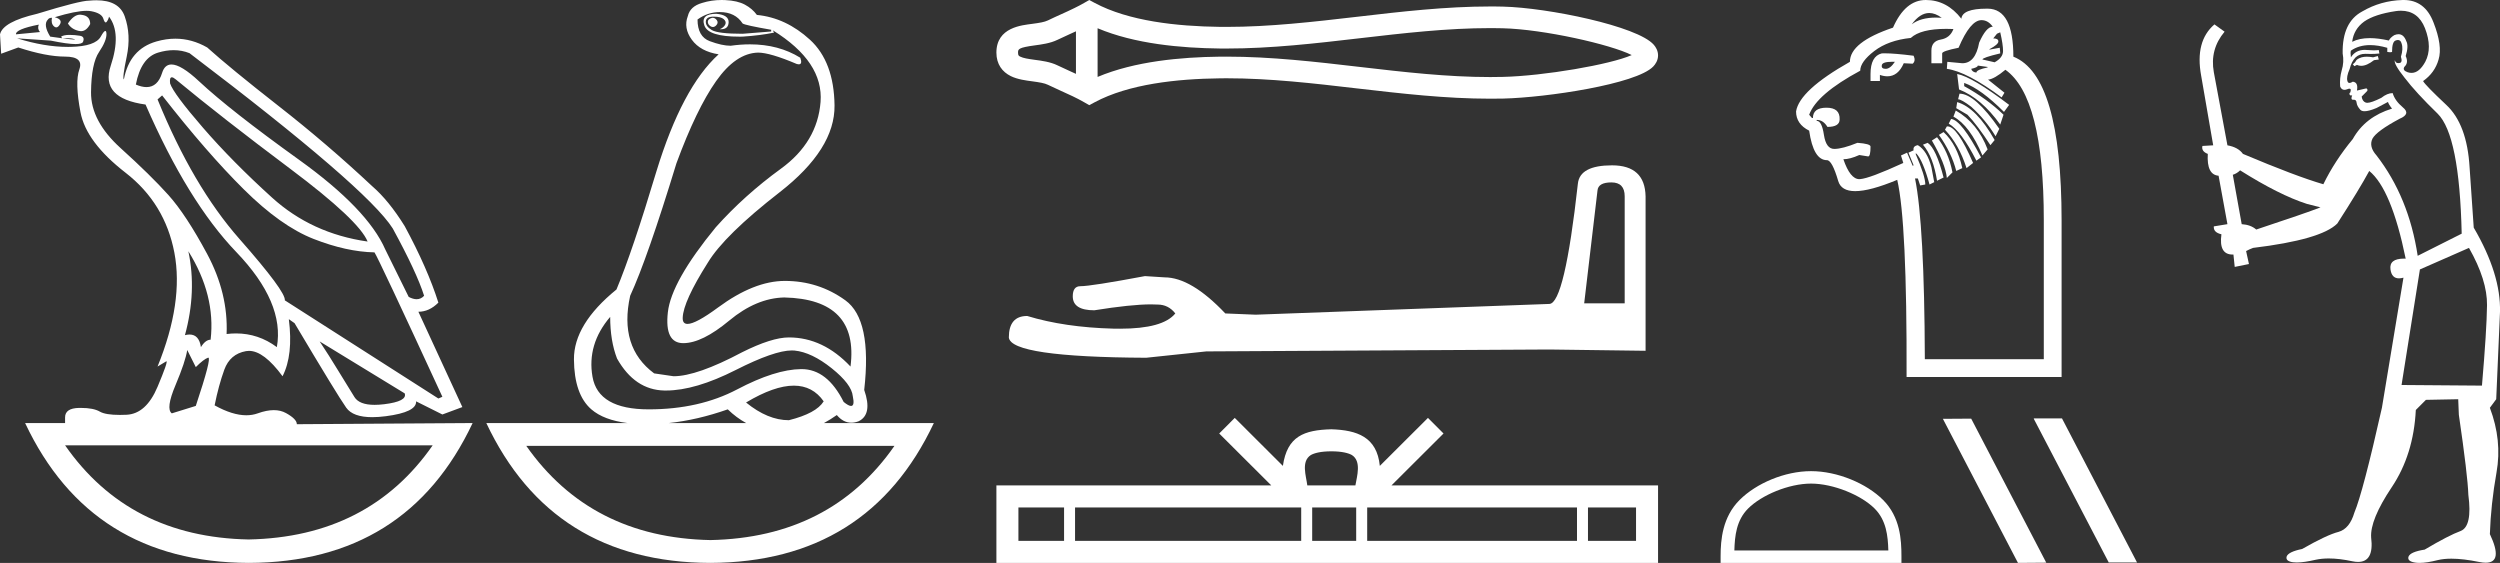 <?xml version="1.0" encoding="UTF-8" standalone="no"?>
<svg
   width="79.943"
   height="18.0"
   version="1.1"
   id="svg18"
   sodipodi:docname="aapehtinebty.svg"
   inkscape:version="1.1.1 (3bf5ae0d25, 2021-09-20)"
   xmlns:inkscape="http://www.inkscape.org/namespaces/inkscape"
   xmlns:sodipodi="http://sodipodi.sourceforge.net/DTD/sodipodi-0.dtd"
   xmlns="http://www.w3.org/2000/svg"
   xmlns:svg="http://www.w3.org/2000/svg">
  <rect width="100%" height="100%" fill="#333333" stroke="none"/>
  <defs
     id="defs22" />
  <sodipodi:namedview
     id="namedview20"
     pagecolor="#ffffff"
     bordercolor="#666666"
     borderopacity="1.0"
     inkscape:pageshadow="2"
     inkscape:pageopacity="0.0"
     inkscape:pagecheckerboard="0"
     showgrid="false"
     inkscape:zoom="17.199682"
     inkscape:cx="39.971668"
     inkscape:cy="8.982724"
     inkscape:window-width="1920"
     inkscape:window-height="1001"
     inkscape:window-x="-9"
     inkscape:window-y="-9"
     inkscape:window-maximized="1"
     inkscape:current-layer="svg18" />
  <path
     d="M 22.78 0.568 Q 22.634 0.605 22.634 0.696 Q 22.634 0.787 22.725 0.842 Q 22.761 0.864 22.796 0.864 Q 22.849 0.864 22.898 0.815 Q 22.98 0.733 22.926 0.651 Q 22.871 0.568 22.78 0.568 ZM 2.561 0.469 Q 2.36 0.469 2.172 0.751 Q 2.282 0.934 2.519 0.988 Q 2.555 0.997 2.59 0.997 Q 2.762 0.997 2.884 0.769 Q 2.884 0.514 2.628 0.477 Q 2.595 0.469 2.561 0.469 ZM 1.241 0.787 Q 1.186 0.915 1.278 1.025 L 0.511 1.098 Q 0.493 0.934 1.241 0.787 ZM 1.988 1.223 Q 1.988 1.223 1.988 1.223 L 1.988 1.223 L 1.988 1.223 ZM 2.126 1.22 Q 2.284 1.22 2.382 1.253 Q 2.418 1.265 2.381 1.265 Q 2.314 1.265 2.003 1.225 L 2.003 1.225 Q 2.068 1.22 2.126 1.22 ZM 5.495 2.472 Q 5.541 2.472 5.622 2.54 Q 7.1 3.763 9.291 5.405 Q 11.481 7.048 11.755 7.724 Q 9.966 7.468 8.698 6.318 Q 7.429 5.168 6.489 4.082 Q 5.549 2.996 5.439 2.668 Q 5.416 2.472 5.495 2.472 ZM 5.554 1.604 Q 5.82 1.604 6.06 1.7 Q 11.737 6.008 12.558 7.304 Q 13.325 8.709 13.562 9.458 Q 13.462 9.568 13.322 9.568 Q 13.209 9.568 13.069 9.494 L 12.321 7.979 Q 11.755 6.683 9.555 5.104 Q 7.356 3.525 6.37 2.604 Q 5.791 2.062 5.483 2.062 Q 5.267 2.062 5.184 2.33 Q 5.043 2.785 4.685 2.785 Q 4.534 2.785 4.344 2.704 Q 4.508 1.846 5.056 1.682 Q 5.315 1.604 5.554 1.604 ZM 6.023 8.034 Q 6.9 9.439 6.735 10.863 Q 6.571 10.863 6.425 11.1 Q 6.365 10.697 6.061 10.697 Q 5.994 10.697 5.914 10.717 Q 6.297 9.312 6.023 8.034 ZM 2.769 0.346 Q 2.855 0.346 2.92 0.359 Q 3.249 0.422 3.304 0.596 Q 3.342 0.718 3.381 0.718 Q 3.397 0.718 3.413 0.696 Q 3.468 0.623 3.486 0.532 Q 3.888 1.061 3.541 2.102 Q 3.194 3.142 4.654 3.343 Q 6.005 6.446 7.557 8.061 Q 9.108 9.677 8.853 11.1 Q 8.263 10.662 7.548 10.662 Q 7.4 10.662 7.246 10.681 Q 7.301 9.385 6.626 8.125 Q 5.95 6.866 5.385 6.236 Q 4.819 5.606 3.86 4.739 Q 2.902 3.872 2.911 2.95 Q 2.92 2.029 3.167 1.664 Q 3.413 1.299 3.404 1.08 Q 3.4 0.989 3.368 0.989 Q 3.323 0.989 3.222 1.171 Q 3.048 1.481 2.263 1.499 Q 2.217 1.5 2.171 1.5 Q 1.424 1.5 0.548 1.226 L 0.548 1.226 L 1.625 1.299 Q 2.157 1.409 2.415 1.409 Q 2.627 1.409 2.656 1.335 Q 2.72 1.171 2.555 1.143 Q 2.391 1.116 2.218 1.116 Q 2.044 1.116 1.953 1.171 L 1.988 1.223 L 1.988 1.223 Q 1.828 1.202 1.606 1.171 Q 1.369 0.787 1.533 0.623 Q 1.57 0.568 1.661 0.568 Q 1.625 0.751 1.725 0.842 Q 1.762 0.876 1.798 0.876 Q 1.859 0.876 1.917 0.778 Q 2.008 0.623 1.752 0.55 Q 2.424 0.346 2.769 0.346 ZM 23.017 0.386 Q 23.51 0.386 23.747 0.751 Q 23.82 0.806 24.66 0.952 L 24.66 1.007 L 23.747 1.08 Q 22.962 1.08 22.761 0.961 Q 22.561 0.842 22.57 0.687 Q 22.579 0.532 22.816 0.532 Q 23.053 0.532 23.145 0.614 Q 23.236 0.696 23.19 0.787 Q 23.145 0.879 23.017 0.934 Q 23.037 0.935 23.055 0.935 Q 23.291 0.935 23.3 0.714 Q 23.309 0.477 22.907 0.441 Q 22.396 0.441 22.524 0.815 Q 22.646 1.172 23.647 1.172 Q 23.696 1.172 23.747 1.171 Q 24.313 1.134 24.751 1.043 L 24.714 0.97 L 24.714 0.97 Q 26.339 1.974 26.239 3.261 Q 26.138 4.548 24.97 5.396 Q 23.802 6.245 22.889 7.267 Q 21.465 9.001 21.356 9.987 Q 21.246 10.973 21.849 10.973 Q 22.451 10.973 23.318 10.252 Q 24.185 9.531 25.08 9.512 Q 27.471 9.567 27.197 11.721 Q 26.321 10.79 25.226 10.79 Q 24.678 10.79 23.729 11.265 Q 22.287 12.031 21.538 12.031 L 20.918 11.94 Q 19.786 11.1 20.151 9.458 Q 20.699 8.271 21.63 5.223 Q 22.269 3.489 22.898 2.595 Q 23.528 1.7 24.24 1.682 Q 24.623 1.682 25.481 2.047 Q 25.517 2.057 25.543 2.057 Q 25.666 2.057 25.591 1.846 Q 24.901 1.418 23.981 1.418 Q 23.684 1.418 23.364 1.463 Q 23.09 1.463 22.698 1.317 Q 22.305 1.171 22.305 0.623 Q 22.634 0.386 23.017 0.386 ZM 5.184 3.051 Q 6.608 4.876 7.794 6.053 Q 8.98 7.231 10.03 7.641 Q 11.08 8.052 11.974 8.07 Q 12.083 8.216 14.146 12.688 L 14.018 12.743 L 9.108 9.604 Q 9.145 9.33 7.657 7.641 Q 6.169 5.953 5.038 3.179 L 5.184 3.051 ZM 10.222 10.918 L 12.941 12.579 Q 13.033 12.834 12.284 12.926 Q 12.118 12.946 11.979 12.946 Q 11.491 12.946 11.335 12.698 Q 11.134 12.378 10.824 11.867 Q 10.514 11.356 10.222 10.918 ZM 19.512 10.133 Q 19.512 10.9 19.731 11.465 Q 20.297 12.469 21.246 12.488 Q 21.271 12.488 21.297 12.488 Q 22.231 12.488 23.528 11.831 Q 24.761 11.206 25.322 11.206 Q 25.367 11.206 25.408 11.21 Q 25.956 11.265 26.595 11.776 Q 27.233 12.287 27.27 12.67 Q 27.337 12.981 27.214 12.981 Q 27.135 12.981 26.978 12.853 Q 26.453 11.803 25.632 11.803 Q 25.625 11.803 25.618 11.803 Q 24.787 11.812 23.574 12.451 Q 22.36 13.09 20.744 13.09 Q 19.129 13.09 18.947 12.05 Q 18.764 11.009 19.512 10.133 ZM 5.987 11.192 L 6.261 11.739 Q 6.516 11.484 6.653 11.438 Q 6.657 11.437 6.66 11.437 Q 6.775 11.437 6.261 12.98 L 5.494 13.218 Q 5.293 13.072 5.613 12.314 Q 5.932 11.557 5.987 11.192 ZM 25.384 12.332 Q 25.989 12.332 26.339 12.834 Q 26.102 13.218 25.226 13.437 Q 24.55 13.437 23.857 12.871 Q 24.757 12.332 25.384 12.332 ZM 23.272 13.09 Q 23.544 13.355 23.86 13.528 L 21.387 13.528 Q 22.296 13.433 23.272 13.09 ZM 13.836 14.24 Q 11.794 17.175 7.949 17.251 L 7.949 17.251 Q 4.123 17.175 2.081 14.24 ZM 28.602 14.258 Q 26.56 17.193 22.716 17.27 L 22.716 17.27 Q 18.889 17.193 16.829 14.258 ZM 3.083 0.009 Q 2.972 0.009 2.847 0.021 Q 2.555 0.021 1.186 0.441 Q 0.091 0.696 0.0 1.098 L 0.037 1.718 L 0.584 1.518 Q 1.478 1.81 2.081 1.81 Q 2.683 1.81 2.537 2.22 Q 2.391 2.631 2.574 3.589 Q 2.756 4.548 4.016 5.524 Q 5.275 6.501 5.576 8.08 Q 5.877 9.658 5.038 11.721 L 5.312 11.557 Q 5.317 11.553 5.321 11.553 Q 5.381 11.553 5.038 12.369 Q 4.673 13.236 4.043 13.263 Q 3.932 13.268 3.834 13.268 Q 3.375 13.268 3.194 13.163 Q 2.99 13.044 2.587 13.044 Q 2.558 13.044 2.528 13.044 Q 2.081 13.053 2.081 13.346 L 2.081 13.528 L 0.803 13.528 Q 2.902 17.982 7.958 18 Q 13.014 17.982 15.113 13.528 L 15.113 13.528 L 9.492 13.565 Q 9.492 13.4 9.145 13.209 Q 8.975 13.115 8.756 13.115 Q 8.526 13.115 8.241 13.218 Q 8.071 13.279 7.876 13.279 Q 7.434 13.279 6.863 12.962 Q 6.991 12.323 7.173 11.821 Q 7.356 11.319 7.867 11.228 Q 7.914 11.22 7.963 11.22 Q 8.439 11.22 9.035 12.031 Q 9.382 11.356 9.236 10.206 L 9.236 10.206 L 9.419 10.334 Q 10.787 12.634 11.07 13.035 Q 11.285 13.34 11.904 13.34 Q 12.101 13.34 12.339 13.309 Q 13.325 13.181 13.306 12.834 L 13.306 12.834 L 14.146 13.254 L 14.785 13.017 L 13.379 9.969 Q 13.726 9.969 14.018 9.677 Q 13.671 8.581 12.941 7.231 Q 12.43 6.409 11.901 5.953 Q 10.459 4.602 8.907 3.389 Q 7.356 2.175 6.626 1.518 Q 6.135 1.237 5.607 1.237 Q 5.31 1.237 5.001 1.326 Q 4.143 1.572 3.961 2.54 Q 3.906 2.503 4.052 1.81 Q 4.198 1.116 3.988 0.523 Q 3.806 0.009 3.083 0.009 ZM 23.079 0.0 Q 22.748 0.0 22.451 0.094 Q 22.068 0.203 21.995 0.514 Q 21.849 0.897 22.123 1.271 Q 22.396 1.645 22.98 1.737 Q 21.812 2.795 20.991 5.478 Q 20.224 8.034 19.713 9.257 Q 18.344 10.37 18.353 11.493 Q 18.362 12.615 18.91 13.09 Q 19.306 13.433 20.064 13.528 L 15.551 13.528 Q 17.651 17.982 22.707 18 Q 27.763 17.982 29.862 13.528 L 26.348 13.528 Q 26.549 13.419 26.759 13.272 Q 26.964 13.517 27.224 13.517 Q 27.333 13.517 27.452 13.473 Q 27.909 13.254 27.635 12.469 Q 27.89 10.224 27.033 9.604 Q 26.175 8.983 25.098 8.983 Q 24.112 8.983 22.962 9.832 Q 22.249 10.358 21.985 10.358 Q 21.824 10.358 21.831 10.16 Q 21.849 9.64 22.634 8.399 Q 23.163 7.523 24.934 6.145 Q 26.704 4.767 26.686 3.37 Q 26.668 1.974 25.901 1.271 Q 25.134 0.568 24.203 0.477 Q 24.057 0.276 23.82 0.149 Q 23.583 0.021 23.19 0.003 Q 23.134 0.0 23.079 0.0 Z"
     style="fill:#ffffff;stroke:none"
     id="path2" />
  <path
     d="M 52.368 1.646 C 52.368 1.646 52.367 1.647 52.367 1.647 L 52.367 1.647 C 52.367 1.647 52.367 1.647 52.367 1.647 L 52.367 1.647 C 52.367 1.647 52.367 1.646 52.368 1.646 ZM 52.361 1.886 C 52.361 1.886 52.361 1.886 52.361 1.886 L 52.361 1.886 C 52.361 1.886 52.361 1.886 52.361 1.886 C 52.361 1.886 52.361 1.886 52.361 1.886 ZM 34.406 1.001 L 34.406 2.362 L 34.406 2.362 C 34.341 2.332 34.277 2.303 34.215 2.275 L 34.215 2.275 C 34.074 2.212 33.942 2.152 33.816 2.09 L 33.816 2.09 C 33.584 1.976 33.3 1.941 33.097 1.914 L 33.097 1.914 C 32.868 1.883 32.722 1.859 32.627 1.812 L 32.627 1.812 C 32.575 1.787 32.554 1.772 32.554 1.682 C 32.554 1.573 32.56 1.522 33.097 1.45 L 33.097 1.45 C 33.3 1.422 33.584 1.387 33.816 1.273 L 33.816 1.273 L 33.816 1.273 C 33.942 1.211 34.074 1.152 34.215 1.088 L 34.215 1.088 C 34.277 1.06 34.341 1.031 34.406 1.001 ZM 35.098 2.46 L 35.098 2.46 L 35.098 2.46 C 35.098 2.46 35.098 2.46 35.098 2.46 ZM 47.653 0.899 C 47.724 0.899 47.795 0.9 47.867 0.901 L 47.867 0.901 C 47.929 0.901 47.992 0.902 48.055 0.904 L 48.055 0.904 C 49.357 0.935 51.503 1.42 52.178 1.761 L 52.178 1.761 C 51.493 2.065 49.367 2.429 48.055 2.459 L 48.055 2.459 L 48.055 2.459 C 47.921 2.463 47.787 2.464 47.653 2.464 C 46.27 2.464 44.887 2.304 43.48 2.14 L 43.48 2.14 C 42.08 1.977 40.656 1.811 39.22 1.811 C 39.147 1.811 39.073 1.811 38.999 1.812 L 38.999 1.812 C 37.765 1.827 36.289 1.958 35.098 2.46 L 35.098 2.46 L 35.098 0.903 L 35.098 0.903 C 36.289 1.406 37.765 1.536 38.999 1.551 L 38.999 1.551 L 38.999 1.551 C 39.073 1.552 39.147 1.552 39.22 1.552 C 40.655 1.552 42.08 1.386 43.48 1.223 C 44.887 1.06 46.27 0.899 47.653 0.899 ZM 34.831 0.0 L 34.664 0.096 C 34.566 0.152 34.466 0.205 34.363 0.255 L 34.363 0.255 C 34.22 0.326 34.077 0.391 33.93 0.457 L 33.93 0.457 C 33.791 0.52 33.648 0.584 33.51 0.652 L 33.51 0.652 L 33.51 0.652 C 33.399 0.706 33.239 0.732 33.005 0.763 L 33.005 0.763 C 32.686 0.807 31.862 0.868 31.862 1.682 C 31.862 2.057 32.053 2.301 32.321 2.433 L 32.321 2.433 C 32.539 2.541 32.811 2.574 33.005 2.6 L 33.005 2.6 C 33.239 2.632 33.399 2.657 33.51 2.712 L 33.51 2.712 L 33.51 2.712 C 33.648 2.779 33.791 2.844 33.93 2.907 L 33.93 2.907 C 34.184 3.021 34.429 3.132 34.664 3.267 L 34.831 3.363 L 35.001 3.272 C 36.092 2.686 37.637 2.521 39.007 2.505 L 39.007 2.505 L 39.007 2.505 C 39.079 2.504 39.15 2.503 39.221 2.503 C 40.608 2.503 41.993 2.664 43.4 2.828 L 43.4 2.828 C 44.8 2.99 46.222 3.156 47.654 3.156 C 47.793 3.156 47.932 3.155 48.071 3.152 L 48.071 3.152 C 49.449 3.119 52.319 2.693 52.865 2.128 L 52.865 2.128 C 52.935 2.055 53.02 1.935 53.02 1.771 C 53.02 1.619 52.946 1.504 52.884 1.432 L 52.884 1.432 C 52.362 0.831 49.476 0.245 48.071 0.212 L 48.071 0.212 L 48.071 0.212 C 48.006 0.21 47.94 0.209 47.875 0.208 L 47.875 0.208 C 47.801 0.207 47.728 0.207 47.654 0.207 C 46.222 0.207 44.8 0.373 43.4 0.536 C 41.993 0.699 40.608 0.86 39.221 0.86 C 39.15 0.86 39.079 0.86 39.007 0.859 L 39.007 0.859 C 37.637 0.842 36.092 0.677 35.001 0.091 L 34.831 0.0 Z"
     style="fill:#ffffff;stroke:none"
     id="path4" />
  <path
     d="M 51.528 5.833 Q 51.953 5.833 51.953 6.278 L 51.953 9.699 L 50.658 9.699 L 51.083 6.096 Q 51.103 5.833 51.528 5.833 ZM 51.549 5.287 Q 50.516 5.287 50.456 5.874 Q 50.031 9.699 49.545 9.719 L 40.154 10.063 L 39.182 10.023 Q 38.089 8.869 37.239 8.869 Q 36.936 8.849 36.612 8.829 Q 34.891 9.152 34.547 9.152 Q 34.304 9.152 34.304 9.476 Q 34.304 9.922 34.993 9.922 Q 36.174 9.733 36.805 9.733 Q 36.92 9.733 37.017 9.739 Q 37.361 9.739 37.583 10.023 Q 37.189 10.511 35.817 10.511 Q 35.711 10.511 35.6 10.509 Q 34.041 10.468 32.847 10.104 Q 32.26 10.104 32.26 10.792 Q 32.321 11.419 36.652 11.44 L 38.575 11.237 L 49.545 11.176 L 52.621 11.217 L 52.621 6.278 Q 52.601 5.287 51.549 5.287 Z"
     style="fill:#ffffff;stroke:none"
     id="path6" />
  <path
     d="M 42.573 14.432 C 42.916 14.432 43.123 14.49 43.23 14.551 C 43.541 14.75 43.393 15.225 43.342 15.522 L 41.804 15.522 C 41.767 15.218 41.599 14.755 41.917 14.551 C 42.024 14.49 42.23 14.432 42.573 14.432 ZM 34.026 16.227 L 34.026 17.296 L 32.566 17.296 L 32.566 16.227 ZM 41.609 16.227 L 41.609 17.296 L 34.377 17.296 L 34.377 16.227 ZM 43.367 16.227 L 43.367 17.296 L 41.96 17.296 L 41.96 16.227 ZM 50.428 16.227 L 50.428 17.296 L 43.719 17.296 L 43.719 16.227 ZM 52.316 16.227 L 52.316 17.296 L 50.779 17.296 L 50.779 16.227 ZM 39.484 13.363 L 38.987 13.862 L 40.652 15.522 L 31.862 15.522 L 31.862 18 L 53.02 18 L 53.02 15.522 L 44.495 15.522 L 46.16 13.862 L 45.662 13.363 L 44.123 14.898 C 44.031 13.968 43.393 13.754 42.573 13.727 C 41.697 13.751 41.16 13.949 41.023 14.898 L 39.484 13.363 Z"
     style="fill:#ffffff;stroke:none"
     id="path8" />
  <path
     d="M 61.691 0.416 Q 61.884 0.416 62.09 0.569 Q 61.996 0.562 61.908 0.562 Q 61.412 0.562 61.132 0.779 Q 61.395 0.416 61.691 0.416 ZM 63.962 1.033 Q 64.052 1.423 64.052 1.632 Q 64.052 1.842 63.783 1.992 L 63.393 1.902 Q 63.393 1.842 63.962 1.707 L 63.947 1.527 L 63.618 1.587 L 63.618 1.572 Q 63.902 1.423 63.902 1.325 Q 63.902 1.228 63.738 1.228 L 63.858 1.078 L 63.962 1.033 ZM 60.513 1.975 Q 60.551 1.975 60.593 1.977 Q 60.443 2.201 60.301 2.201 Q 60.159 2.201 60.174 2.097 Q 60.174 1.975 60.513 1.975 ZM 63.244 2.097 L 63.558 2.141 L 63.558 2.156 Q 63.199 2.231 63.199 2.321 Q 63.064 2.306 63.034 2.201 Q 63.244 2.156 63.244 2.097 ZM 60.268 1.705 Q 60.216 1.705 60.174 1.707 Q 59.814 1.797 59.814 2.366 L 59.814 2.591 L 60.114 2.591 L 60.114 2.396 Q 60.242 2.44 60.353 2.44 Q 60.696 2.44 60.877 2.022 L 61.162 2.037 Q 61.267 1.947 61.192 1.782 Q 60.576 1.705 60.268 1.705 ZM 62.585 2.366 L 62.645 2.86 Q 63.363 3.145 63.962 3.983 L 64.067 3.669 Q 63.543 3.16 62.809 2.755 L 62.809 2.651 Q 63.348 2.845 64.082 3.579 L 64.247 3.354 Q 63.064 2.456 62.585 2.366 ZM 62.659 2.995 L 62.615 3.175 Q 62.719 3.175 63.034 3.414 Q 63.498 3.834 63.813 4.358 L 63.932 4.118 Q 63.154 2.995 62.659 2.995 ZM 62.585 3.265 L 62.555 3.459 L 62.914 3.669 Q 63.229 3.998 63.648 4.642 L 63.783 4.478 Q 63.199 3.444 62.585 3.265 ZM 62.54 3.534 L 62.465 3.729 Q 62.989 4.013 63.393 4.972 L 63.558 4.777 Q 63.244 3.939 62.54 3.534 ZM 62.39 3.804 L 62.315 3.953 Q 62.719 4.193 63.199 5.137 L 63.348 5.032 Q 62.719 3.834 62.39 3.804 ZM 62.278 4.042 Q 62.266 4.042 62.255 4.043 L 62.195 4.148 Q 62.645 4.627 62.884 5.376 L 63.094 5.211 Q 62.588 4.042 62.278 4.042 ZM 62.15 4.223 L 62.001 4.313 Q 62.405 4.882 62.555 5.466 L 62.749 5.376 Q 62.585 4.627 62.15 4.223 ZM 61.941 4.388 L 61.776 4.493 Q 62.21 5.241 62.255 5.691 L 62.435 5.511 Q 62.3 4.837 61.941 4.388 ZM 61.641 4.567 L 61.491 4.627 Q 61.821 5.017 61.941 5.78 L 62.15 5.676 Q 61.911 4.747 61.641 4.567 ZM 63.363 0.644 Q 63.573 0.644 63.723 0.854 Q 63.513 0.854 63.288 1.363 Q 63.169 2.022 62.749 2.022 L 62.27 1.977 L 62.255 2.201 Q 62.899 2.291 64.007 3.115 L 64.097 2.965 L 63.573 2.546 Q 63.768 2.531 64.127 2.231 Q 65.355 3.1 65.355 7.038 L 65.355 11.486 L 61.551 11.486 Q 61.536 7.173 61.237 5.706 L 61.327 5.706 L 61.402 5.93 L 61.566 5.9 Q 61.566 5.631 61.252 4.912 L 61.282 4.912 Q 61.491 5.137 61.701 5.9 L 61.851 5.825 L 61.761 5.346 Q 61.626 4.822 61.327 4.642 Q 61.162 4.672 61.192 4.807 L 61.027 4.882 L 61.192 5.286 L 61.162 5.301 L 60.982 4.882 L 60.788 4.972 L 60.862 5.211 Q 59.784 5.706 59.477 5.728 Q 59.467 5.729 59.457 5.729 Q 59.163 5.729 58.946 5.092 Q 59.155 5.092 59.455 4.957 L 59.739 5.002 Q 59.814 5.002 59.814 4.687 Q 59.814 4.597 59.395 4.567 Q 58.916 4.762 58.654 4.762 Q 58.392 4.762 58.324 4.313 Q 58.257 3.864 58.092 3.864 L 58.092 3.834 Q 58.302 3.834 58.436 4.058 Q 58.826 4.058 58.826 3.819 Q 58.841 3.444 58.406 3.444 Q 57.972 3.444 57.972 3.774 L 57.942 3.774 L 57.852 3.669 Q 58.092 3.01 59.485 2.261 Q 59.485 1.977 59.934 1.632 Q 60.383 1.288 61.102 1.213 Q 61.418 0.923 62.233 0.923 Q 62.344 0.923 62.465 0.928 Q 62.36 1.213 62.06 1.265 Q 61.761 1.318 61.761 1.617 L 61.761 2.022 L 62.105 2.022 L 62.105 1.707 Q 62.105 1.632 62.63 1.527 Q 63.004 0.644 63.363 0.644 ZM 61.581 0.0 Q 60.922 0.0 60.533 0.884 Q 59.155 1.348 59.155 1.977 Q 57.538 2.89 57.433 3.564 Q 57.433 3.968 57.852 4.178 Q 57.987 5.122 58.421 5.122 Q 58.586 5.122 58.781 5.788 Q 58.876 6.112 59.324 6.112 Q 59.799 6.112 60.668 5.751 Q 60.982 7.098 60.967 12.055 L 65.924 12.055 L 65.924 7.053 Q 65.924 2.426 64.382 1.812 Q 64.382 0.285 63.565 0.277 Q 63.547 0.277 63.53 0.277 Q 62.749 0.277 62.719 0.599 Q 62.255 0.0 61.581 0.0 Z"
     style="fill:#ffffff;stroke:none"
     id="path10" />
  <path
     d="M 57.912 15.464 C 58.623 15.464 59.513 15.83 59.944 16.261 C 60.321 16.638 60.37 17.137 60.384 17.602 L 55.46 17.602 C 55.474 17.137 55.523 16.638 55.9 16.261 C 56.331 15.83 57.2 15.464 57.912 15.464 ZM 57.912 15.066 C 57.068 15.066 56.16 15.456 55.627 15.988 C 55.082 16.534 55.02 17.253 55.02 17.79 L 55.02 18 L 60.803 18 L 60.803 17.79 C 60.803 17.253 60.762 16.534 60.217 15.988 C 59.684 15.456 58.755 15.066 57.912 15.066 Z"
     style="fill:#ffffff;stroke:none"
     id="path12" />
  <path
     d="M 65.045 13.38 L 65.032 13.387 L 67.432 17.987 L 68.337 17.987 L 65.937 13.38 ZM 63.033 13.387 L 62.128 13.393 L 64.529 18 L 65.434 17.993 L 63.033 13.387 Z"
     style="fill:#ffffff;stroke:none"
     id="path14" />
  <path
     d="M 76.036 1.792 L 75.884 1.833 Q 75.778 1.813 75.686 1.813 Q 75.595 1.813 75.519 1.833 Q 75.368 1.883 75.337 1.944 Q 75.307 2.005 75.236 2.056 L 75.287 2.116 L 75.368 2.076 Q 75.431 2.105 75.503 2.105 Q 75.683 2.105 75.914 1.924 L 76.066 1.904 L 76.036 1.792 ZM 76.776 0.343 Q 77.323 0.343 77.544 0.902 Q 77.787 1.529 77.554 1.975 Q 77.36 2.331 77.114 2.331 Q 77.052 2.331 76.987 2.309 Q 76.815 2.248 76.886 2.137 Q 77.028 2.005 76.927 1.792 Q 77.028 1.468 76.947 1.317 Q 76.865 1.094 76.697 1.094 Q 76.635 1.094 76.562 1.124 Q 76.431 1.205 76.39 1.296 Q 76.05 1.219 75.78 1.219 Q 75.445 1.219 75.216 1.337 Q 75.266 0.932 75.6 0.689 Q 75.934 0.456 76.613 0.355 Q 76.698 0.343 76.776 0.343 ZM 71.632 5.447 Q 72.887 6.237 73.768 6.52 L 74.203 6.631 Q 73.768 6.803 72.148 7.34 Q 71.976 7.188 71.683 7.168 L 71.399 5.589 Q 71.531 5.548 71.632 5.447 ZM 76.68 1.279 Q 76.766 1.279 76.795 1.387 Q 76.856 1.56 76.775 1.813 Q 76.835 2.005 76.724 2.015 Q 76.705 2.018 76.689 2.018 Q 76.599 2.018 76.582 1.924 L 76.582 1.924 Q 76.532 2.035 76.896 2.491 Q 77.251 2.957 77.949 3.635 Q 78.648 4.323 78.718 7.472 L 77.311 8.18 Q 77.028 6.307 75.995 4.971 Q 75.742 4.688 75.864 4.435 Q 75.995 4.192 76.734 3.797 Q 77.099 3.645 76.835 3.432 Q 76.582 3.22 76.511 2.977 Q 76.339 2.977 76.147 3.129 Q 75.829 3.288 75.698 3.288 Q 75.67 3.288 75.651 3.281 Q 75.54 3.24 75.519 3.088 L 75.671 2.936 Q 75.742 2.876 75.671 2.825 L 75.368 2.896 Q 75.418 2.633 75.236 2.612 Q 75.172 2.653 75.131 2.653 Q 75.081 2.653 75.064 2.592 Q 75.023 2.461 75.135 2.207 Q 75.195 1.964 75.327 1.833 Q 75.449 1.721 75.639 1.721 Q 75.655 1.721 75.671 1.722 Q 75.742 1.725 75.812 1.725 Q 75.951 1.725 76.086 1.711 L 76.066 1.6 Q 75.99 1.61 75.902 1.61 Q 75.813 1.61 75.712 1.6 Q 75.665 1.595 75.621 1.595 Q 75.325 1.595 75.175 1.833 Q 75.155 1.681 75.175 1.62 Q 75.431 1.442 75.789 1.442 Q 76.039 1.442 76.339 1.529 L 76.339 1.661 Q 76.385 1.671 76.423 1.671 Q 76.461 1.671 76.491 1.661 Q 76.491 1.337 76.603 1.296 Q 76.646 1.279 76.68 1.279 ZM 78.951 7.927 Q 79.538 8.96 79.528 9.76 Q 79.518 10.559 79.366 12.331 L 76.795 12.311 L 77.382 8.616 L 78.951 7.927 ZM 76.863 0.0 Q 76.844 0.0 76.825 5.399162583565109E-4 Q 76.127 0.021 75.54 0.365 Q 74.892 0.709 74.912 1.711 Q 74.963 1.985 74.882 2.248 Q 74.811 2.501 74.831 2.764 Q 74.874 2.873 74.969 2.873 Q 75.007 2.873 75.054 2.855 Q 75.101 2.835 75.129 2.835 Q 75.198 2.835 75.155 2.957 Q 75.114 2.977 75.135 3.027 Q 75.148 3.054 75.18 3.054 Q 75.195 3.054 75.216 3.048 L 75.216 3.048 Q 75.159 3.19 75.244 3.19 Q 75.25 3.19 75.256 3.189 Q 75.264 3.189 75.272 3.189 Q 75.348 3.189 75.357 3.281 Q 75.368 3.392 75.479 3.513 Q 75.523 3.557 75.612 3.557 Q 75.749 3.557 75.995 3.453 L 76.36 3.26 Q 76.39 3.351 76.491 3.473 Q 75.631 3.736 75.236 4.445 Q 74.659 5.143 74.294 5.892 Q 73.424 5.639 71.723 4.921 Q 71.571 4.708 71.227 4.647 L 70.792 2.309 Q 70.66 1.58 71.136 1.013 L 70.812 0.78 Q 70.184 1.317 70.387 2.42 L 70.772 4.647 L 70.427 4.667 Q 70.387 4.84 70.599 4.921 Q 70.559 5.589 70.944 5.619 L 71.227 7.168 Q 71.004 7.208 70.792 7.239 Q 70.772 7.431 71.035 7.492 Q 70.946 8.14 71.392 8.14 Q 71.405 8.14 71.419 8.14 L 71.46 8.535 L 71.915 8.443 L 71.824 8.028 Q 71.936 7.968 72.047 7.927 Q 74.224 7.664 74.74 7.148 Q 75.438 6.064 75.762 5.467 Q 76.471 6.044 76.927 8.271 Q 76.898 8.27 76.872 8.27 Q 76.393 8.27 76.441 8.616 Q 76.48 8.901 76.712 8.901 Q 76.776 8.901 76.856 8.879 L 76.856 8.879 L 76.167 13.04 Q 75.56 15.742 75.287 16.39 Q 75.135 16.907 74.78 17.008 Q 74.416 17.099 73.616 17.555 Q 73.171 17.646 73.12 17.798 Q 73.08 17.949 73.333 17.98 Q 73.385 17.986 73.448 17.986 Q 73.678 17.986 74.051 17.899 Q 74.242 17.858 74.468 17.858 Q 74.807 17.858 75.226 17.949 Q 75.322 17.969 75.403 17.969 Q 75.919 17.969 75.823 17.19 Q 75.783 16.623 76.481 15.58 Q 77.18 14.538 77.251 13.11 L 77.574 12.786 L 78.607 12.766 L 78.627 13.262 Q 78.911 15.206 78.931 15.823 Q 79.063 16.826 78.688 16.978 Q 78.303 17.119 77.534 17.575 Q 77.078 17.646 77.018 17.798 Q 76.967 17.949 77.23 17.99 Q 77.294 18 77.371 18 Q 77.602 18 77.959 17.909 Q 78.146 17.865 78.389 17.865 Q 78.765 17.865 79.275 17.97 Q 79.394 17.994 79.486 17.994 Q 80.055 17.994 79.619 17.079 Q 79.65 16.127 79.832 15.105 Q 80.014 14.082 79.619 13.04 L 79.822 12.766 L 79.943 9.972 Q 79.974 8.767 79.103 7.279 Q 79.063 6.733 78.971 5.356 Q 78.89 3.969 78.222 3.351 Q 77.554 2.724 77.483 2.592 Q 77.858 2.329 77.979 1.904 Q 78.111 1.468 77.817 0.719 Q 77.542 0.0 76.863 0.0 Z"
     style="fill:#ffffff;stroke:none"
     id="path16" />
</svg>
